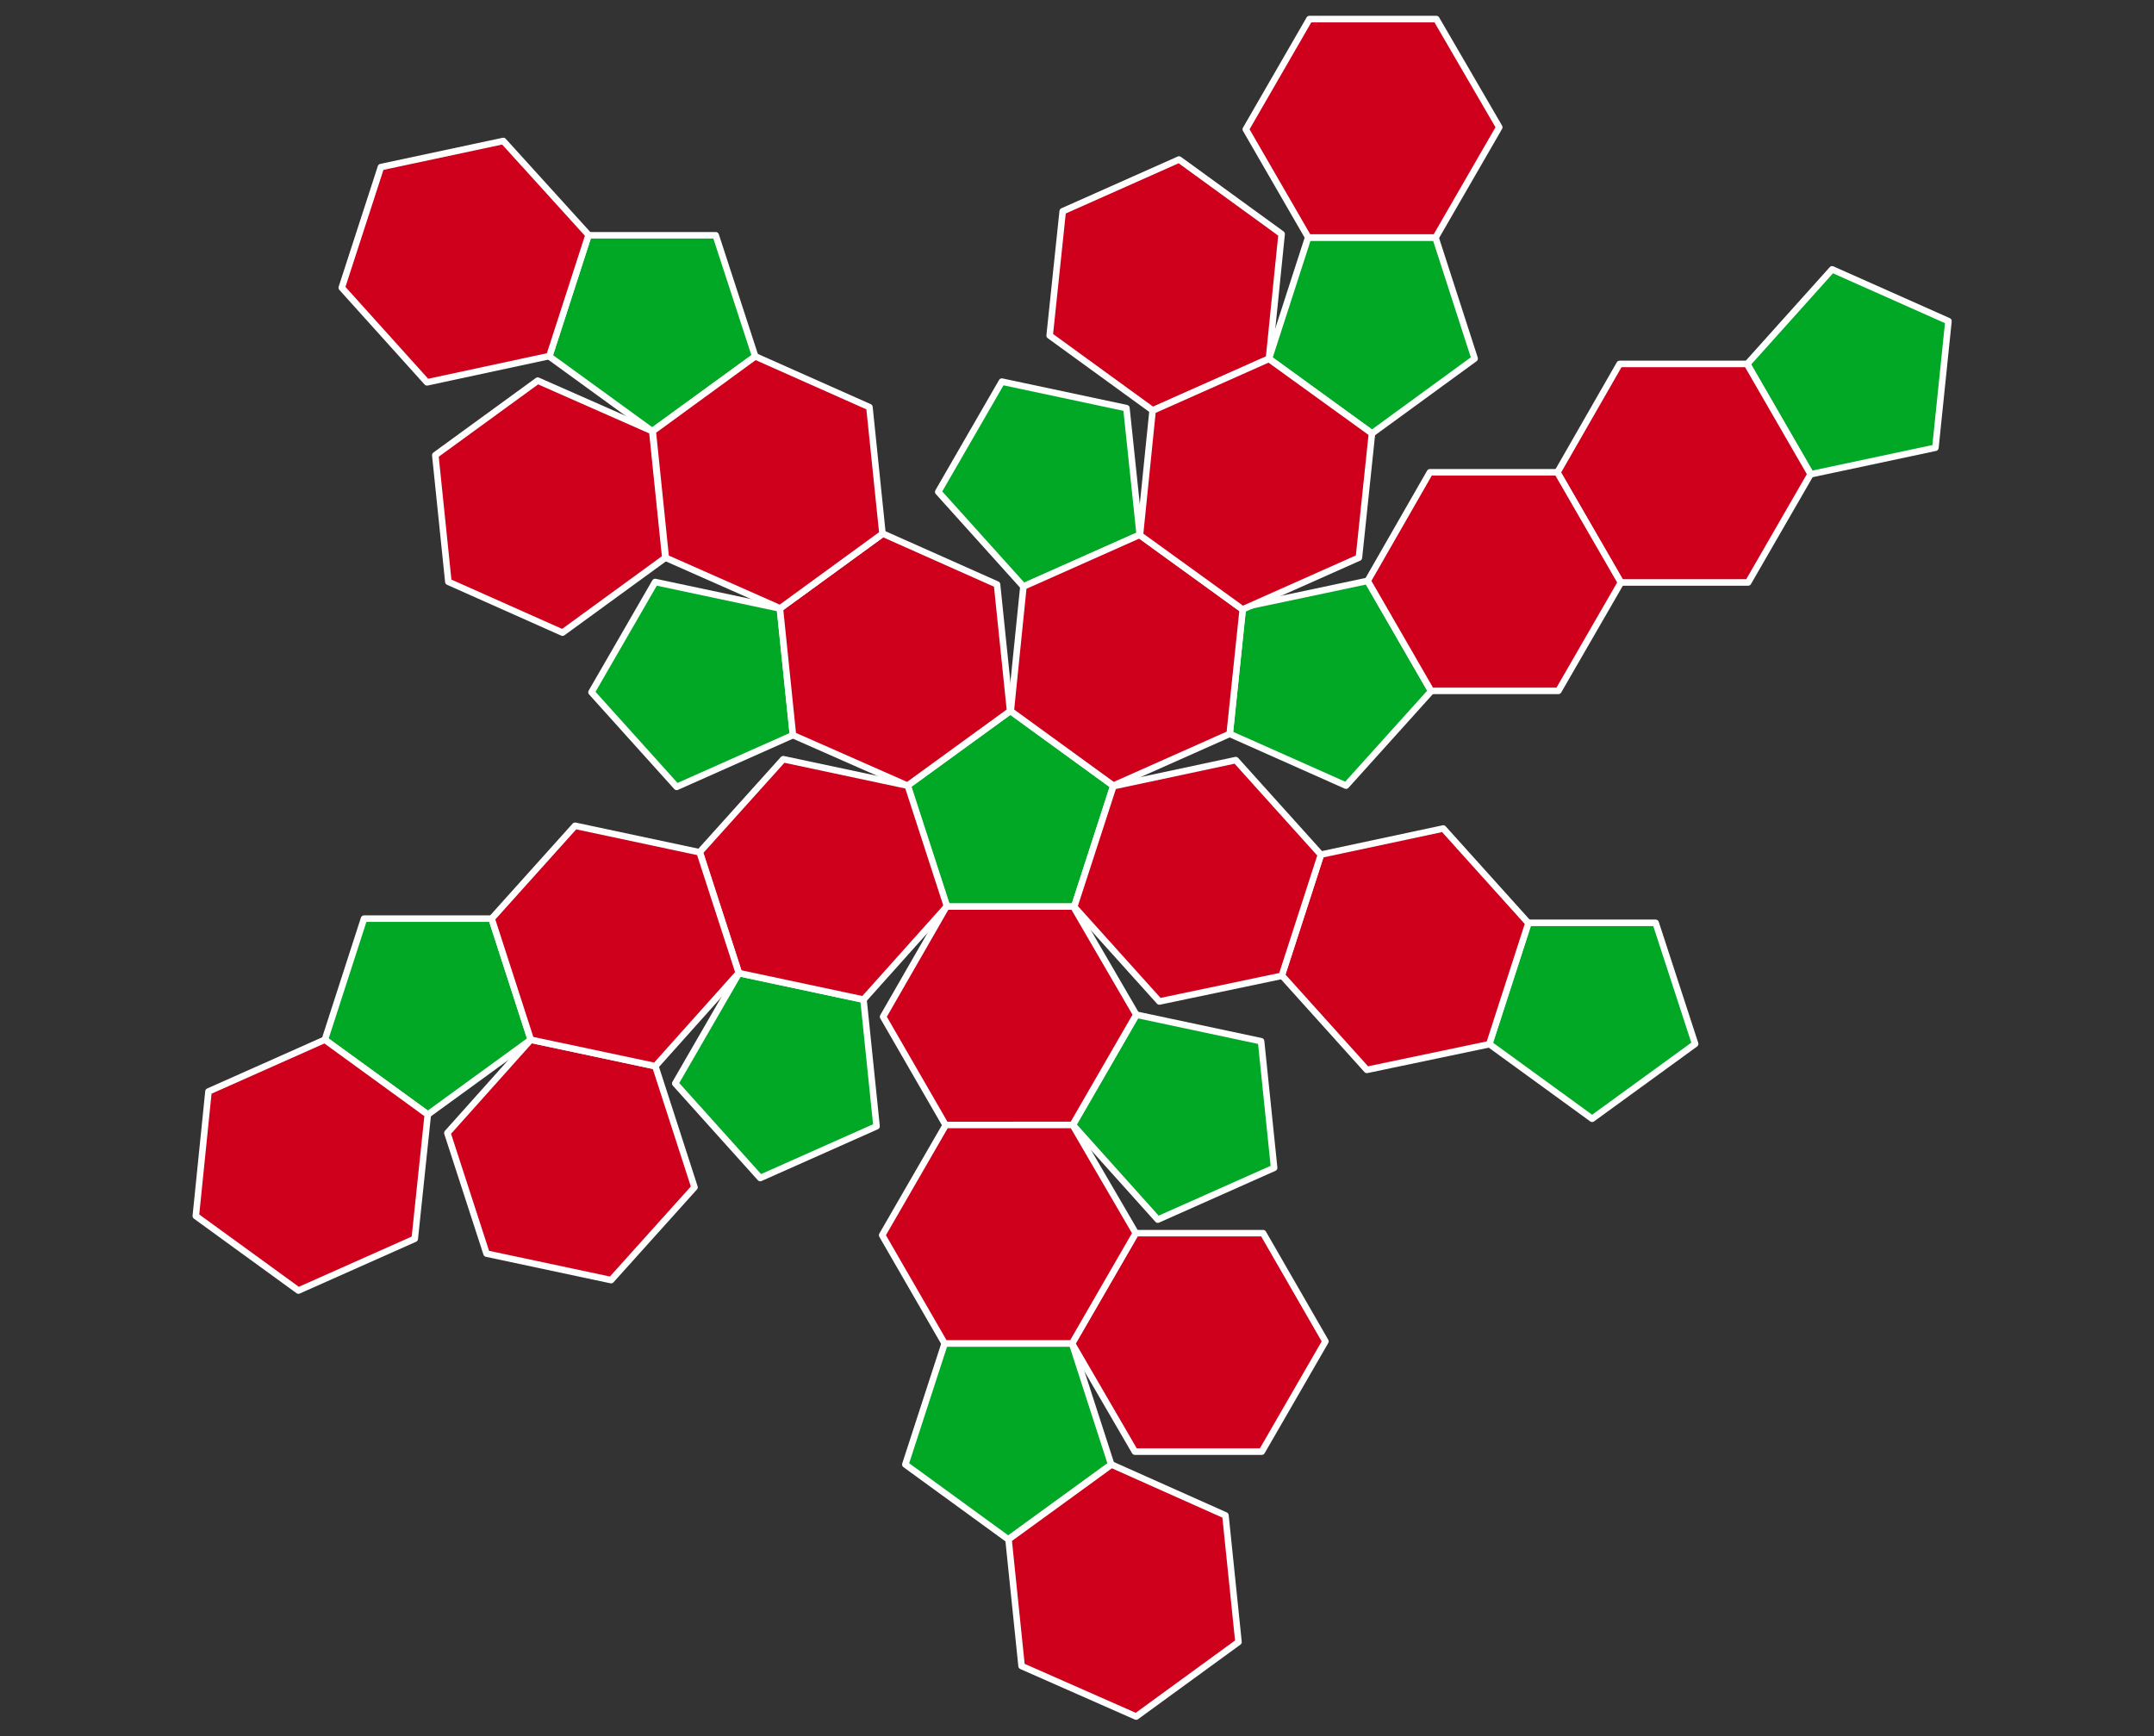 <svg id="Layer_1" data-name="Layer 1" xmlns="http://www.w3.org/2000/svg" viewBox="0 0 330 266"><rect x="0" y="0" width="330" height="266" fill="#333333" stroke="none"/><defs><style>.cls-1{fill:#00a826;}.cls-1,.cls-2{stroke:#fff;stroke-linecap:round;stroke-linejoin:round;}.cls-2{fill:#ce001c;}</style></defs><title>truncated-icosahedron</title><path class="cls-1" d="M280.69,41.27l17.82,7.93-2,19.4-19.08,4.06-9.75-16.89Z"/><path class="cls-1" d="M119.49,93.23l2,19.4-17.82,7.93-13.05-14.5,9.75-16.89Z"/><path class="cls-1" d="M206.22,120.37l-17.82-7.93,2-19.4L209.51,89l9.75,16.89Z"/><path class="cls-1" d="M259.7,159.94l-15.78,11.47-15.78-11.47,6-18.55h19.51Z"/><path class="cls-1" d="M139,120.39l15.78-11.47,15.78,11.47-6,18.55H145.06Z"/><path class="cls-1" d="M115.7,54.6,99.92,66.06,84.14,54.6l6-18.55h19.51Z"/><path class="cls-2" d="M65.42,58.58,52.36,44.08l6-18.48,18.75-4L90.17,36l-6,18.55Z"/><path class="cls-2" d="M209.41,163.92l-13.05-14.5,6-18.48,18.75-4,13.05,14.5-6,18.55Z"/><path class="cls-2" d="M267.82,89.24H248.31L238.59,72.4l9.54-16.64h19.51l9.75,16.89Z"/><path class="cls-2" d="M152.75,89.55l2,19.4-15.72,11.42-17.55-7.74-2-19.4,15.78-11.47Z"/><path class="cls-2" d="M68.69,89.14l-2-19.4L82.38,58.32l17.55,7.74,2,19.4L86.18,96.93Z"/><path class="cls-2" d="M238.75,105.85H219.25L209.53,89l9.54-16.64h19.51l9.75,16.89Z"/><path class="cls-2" d="M133.2,62.38l2,19.4L119.52,93.21,102,85.46l-2-19.4L115.71,54.6Z"/><path class="cls-2" d="M177.62,153.44l-13.05-14.5,6-18.48,18.75-4,13.05,14.5-6,18.55Z"/><path class="cls-1" d="M113.21,149.1l19.08,4.06,2,19.4-17.82,7.93L103.45,166Z"/><path class="cls-1" d="M75.31,140.75l6,18.55L65.55,170.76,49.77,159.3l6-18.55Z"/><path class="cls-2" d="M63.54,189.8l-17.82,7.93L30,186.31l1.94-19.08,17.82-7.93,15.78,11.47Z"/><path class="cls-2" d="M120,116.32l19.08,4.06,6,18.48-12.79,14.29-19.08-4.06-6-18.55Z"/><path class="cls-2" d="M93.62,196.13l-19.08-4.06-6-18.48L81.32,159.3l19.08,4.06,6,18.55Z"/><path class="cls-2" d="M88.1,126.52l19.08,4.06,6,18.48L100.4,163.35,81.32,159.3l-6-18.55Z"/><path class="cls-1" d="M164.37,172.36l9.75-16.89,19.08,4.06,2,19.4-17.82,7.93Z"/><path class="cls-1" d="M144.73,205.83h19.51l6,18.55-15.78,11.47L138.7,224.38Z"/><path class="cls-2" d="M187.74,232.18l2,19.4L174.06,263l-17.55-7.74-2-19.4,15.78-11.47Z"/><path class="cls-2" d="M135.29,155.78,145,138.89h19.44l9.64,16.58-9.75,16.89H144.86Z"/><path class="cls-2" d="M203.06,205.52l-9.75,16.89H173.87l-9.64-16.58L174,188.94h19.51Z"/><path class="cls-2" d="M135.15,189.25l9.75-16.89h19.44L174,188.94l-9.75,16.89H144.72Z"/><path class="cls-1" d="M174.61,81.93l-17.82,7.93-13.05-14.5,9.75-16.89,19.08,4.06Z"/><path class="cls-1" d="M210.19,66.41,194.41,54.94l6-18.55h19.51l6,18.55Z"/><path class="cls-2" d="M190.86,19.81l9.75-16.89h19.44l9.64,16.58-9.75,16.89H200.44Z"/><path class="cls-2" d="M188.39,112.44l-17.82,7.93-15.72-11.42,1.94-19.08,17.82-7.93L190.39,93.4Z"/><path class="cls-2" d="M162.81,32.37l17.82-7.93,15.72,11.42-1.94,19.08-17.82,7.93L160.81,51.41Z"/><path class="cls-2" d="M208.19,85.44l-17.82,7.93L174.64,82l1.94-19.08,17.82-7.93L210.19,66.4Z"/></svg>